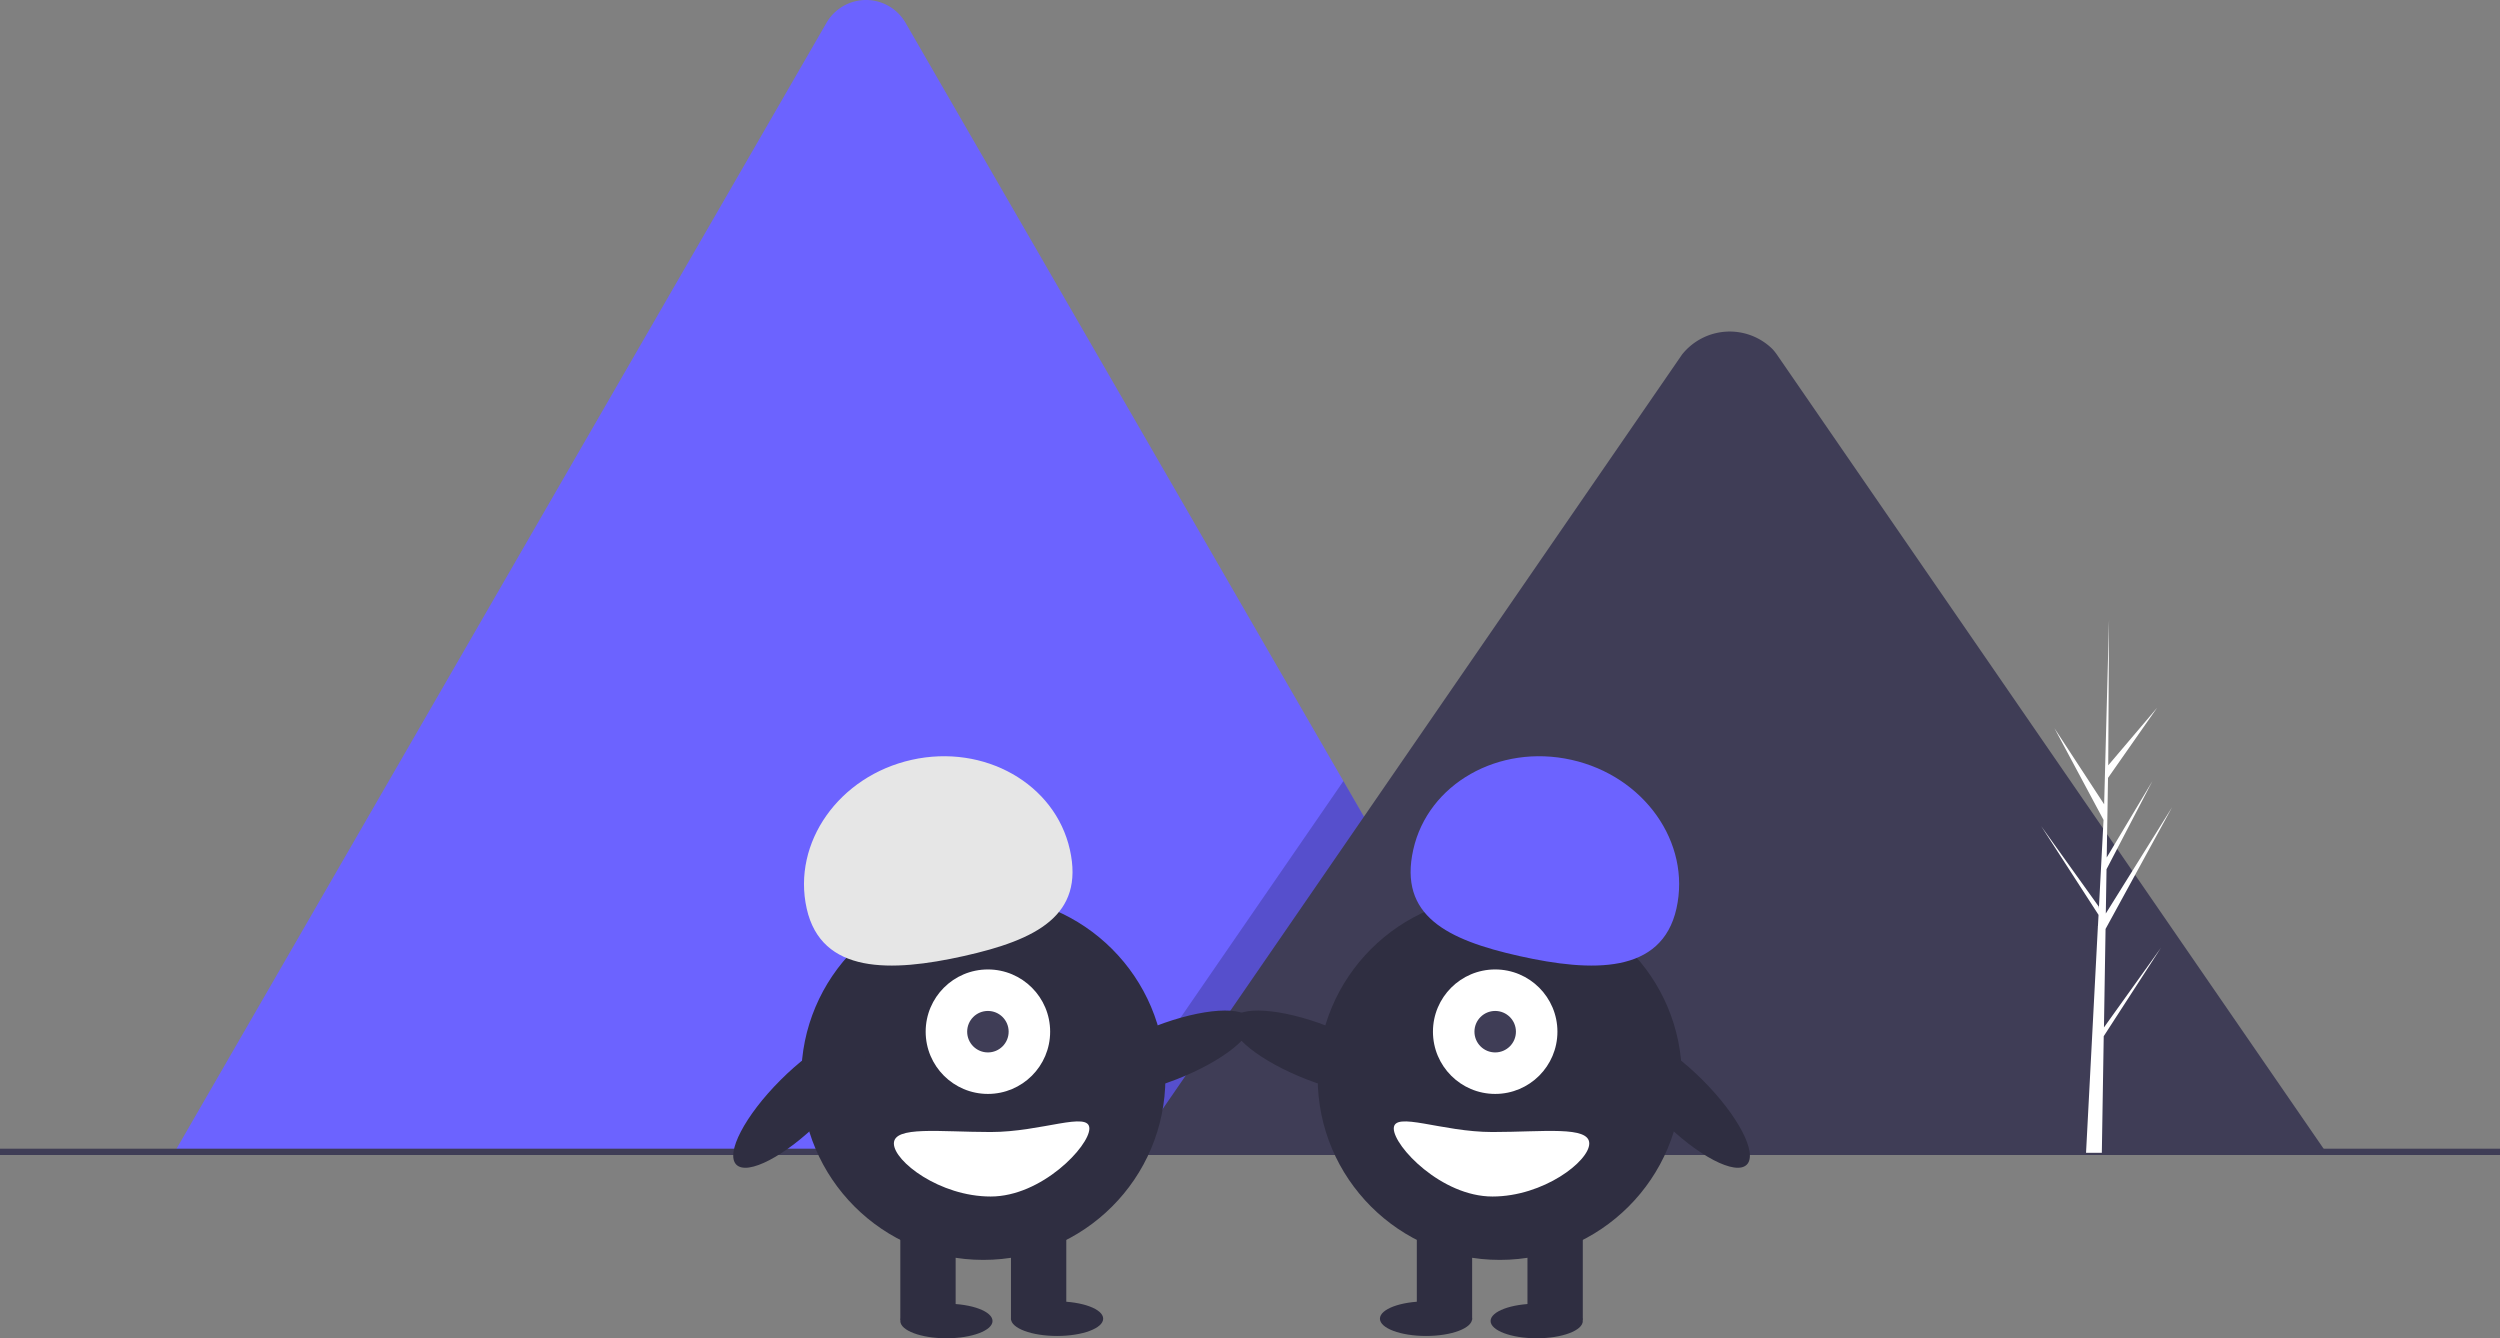<svg xmlns="http://www.w3.org/2000/svg" width="213.585" height="114.333" viewBox="0 0 213.585 114.333"><rect x="0" y="0" width="213.585" height="114.333" fill="#808080" stroke="none"/><defs><style>.a{fill:#6c63ff;}.b{opacity:0.2;}.c{fill:#3f3d56;}.d{fill:#2f2e41;}.e{fill:#fff;}.f{fill:#e6e6e6;}</style></defs><g transform="translate(0 0.081)"><path class="a" d="M336.141,310.786H218.361a2.4,2.4,0,0,1-.44-.035l55.7-96.488a3.9,3.9,0,0,1,6.789,0L317.8,279.015l1.791,3.1Z" transform="translate(-203.028 -212.365)"/><path class="b" d="M426.454,309.13H386.241l19.741-28.674,1.421-2.065.71-1.033,1.791,3.1Z" transform="translate(-293.341 -210.708)"/><path class="c" d="M660.416,400.126H558.547l19.74-28.674,1.421-2.066,25.723-37.367a5.205,5.205,0,0,1,7.726-.462,4.644,4.644,0,0,1,.37.462Z" transform="translate(-461.725 -301.813)"/><rect class="c" width="213.585" height="0.539" transform="translate(0 98.056)"/><ellipse class="d" cx="7.779" cy="2.442" rx="7.779" ry="2.442" transform="translate(91.454 90.403) rotate(-21.176)"/><circle class="d" cx="15.558" cy="15.558" r="15.558" transform="translate(68.45 76.441)"/><rect class="d" width="4.726" height="8.468" transform="translate(76.918 104.209)"/><rect class="d" width="4.726" height="8.468" transform="translate(86.371 104.209)"/><ellipse class="d" cx="3.939" cy="1.477" rx="3.939" ry="1.477" transform="translate(76.918 111.299)"/><ellipse class="d" cx="3.939" cy="1.477" rx="3.939" ry="1.477" transform="translate(86.371 111.102)"/><circle class="e" cx="5.317" cy="5.317" r="5.317" transform="translate(79.084 82.743)"/><circle class="c" cx="1.772" cy="1.772" r="1.772" transform="translate(82.629 86.288)"/><path class="f" d="M441.8,493.9c-1.256-5.626,2.759-11.311,8.969-12.7s12.262,2.05,13.518,7.676-2.859,7.7-9.069,9.088S443.054,499.521,441.8,493.9Z" transform="translate(-372.882 -416.365)"/><ellipse class="d" cx="7.779" cy="2.442" rx="7.779" ry="2.442" transform="translate(61.182 97.694) rotate(-45)"/><path class="e" d="M473.5,612.487c0,1.523,3.921,4.53,8.271,4.53s8.43-4.287,8.43-5.81-4.079.3-8.43.3S473.5,610.964,473.5,612.487Z" transform="translate(-397.132 -514.875)"/><ellipse class="d" cx="2.442" cy="7.779" rx="2.442" ry="7.779" transform="translate(104.415 89.339) rotate(-68.824)"/><circle class="d" cx="15.558" cy="15.558" r="15.558" transform="translate(112.576 76.441)"/><rect class="d" width="4.726" height="8.468" transform="translate(135.224 112.677) rotate(180)"/><rect class="d" width="4.726" height="8.468" transform="translate(125.771 112.677) rotate(180)"/><ellipse class="d" cx="3.939" cy="1.477" rx="3.939" ry="1.477" transform="translate(127.347 111.299)"/><ellipse class="d" cx="3.939" cy="1.477" rx="3.939" ry="1.477" transform="translate(117.893 111.102)"/><circle class="e" cx="5.317" cy="5.317" r="5.317" transform="translate(122.423 82.743)"/><circle class="c" cx="1.772" cy="1.772" r="1.772" transform="translate(125.968 86.288)"/><path class="a" d="M679.756,493.9c1.256-5.626-2.76-11.311-8.969-12.7s-12.262,2.05-13.518,7.676,2.859,7.7,9.069,9.088S678.5,499.521,679.756,493.9Z" transform="translate(-536.529 -416.365)"/><ellipse class="d" cx="2.442" cy="7.779" rx="2.442" ry="7.779" transform="translate(136.507 90.146) rotate(-45)"/><path class="e" d="M667.768,612.487c0,1.523-3.921,4.53-8.271,4.53s-8.43-4.287-8.43-5.81,4.079.3,8.43.3S667.768,610.964,667.768,612.487Z" transform="translate(-531.991 -514.875)"/><path class="e" d="M813.532,254.755l.137-8.414,5.69-10.41-5.669,9.09.062-3.783,3.921-7.532-3.905,6.53h0l.111-6.8,4.2-6-4.182,4.926.069-12.477L813.53,236.4l.036-.681-4.269-6.535,4.2,7.843-.4,7.6-.012-.2-4.922-6.877,4.907,7.59-.05.95-.009.014,0,.078-1.009,19.281h1.349l.162-9.959,4.9-7.571Z" transform="translate(-633.783 -167.058)"/></g></svg>